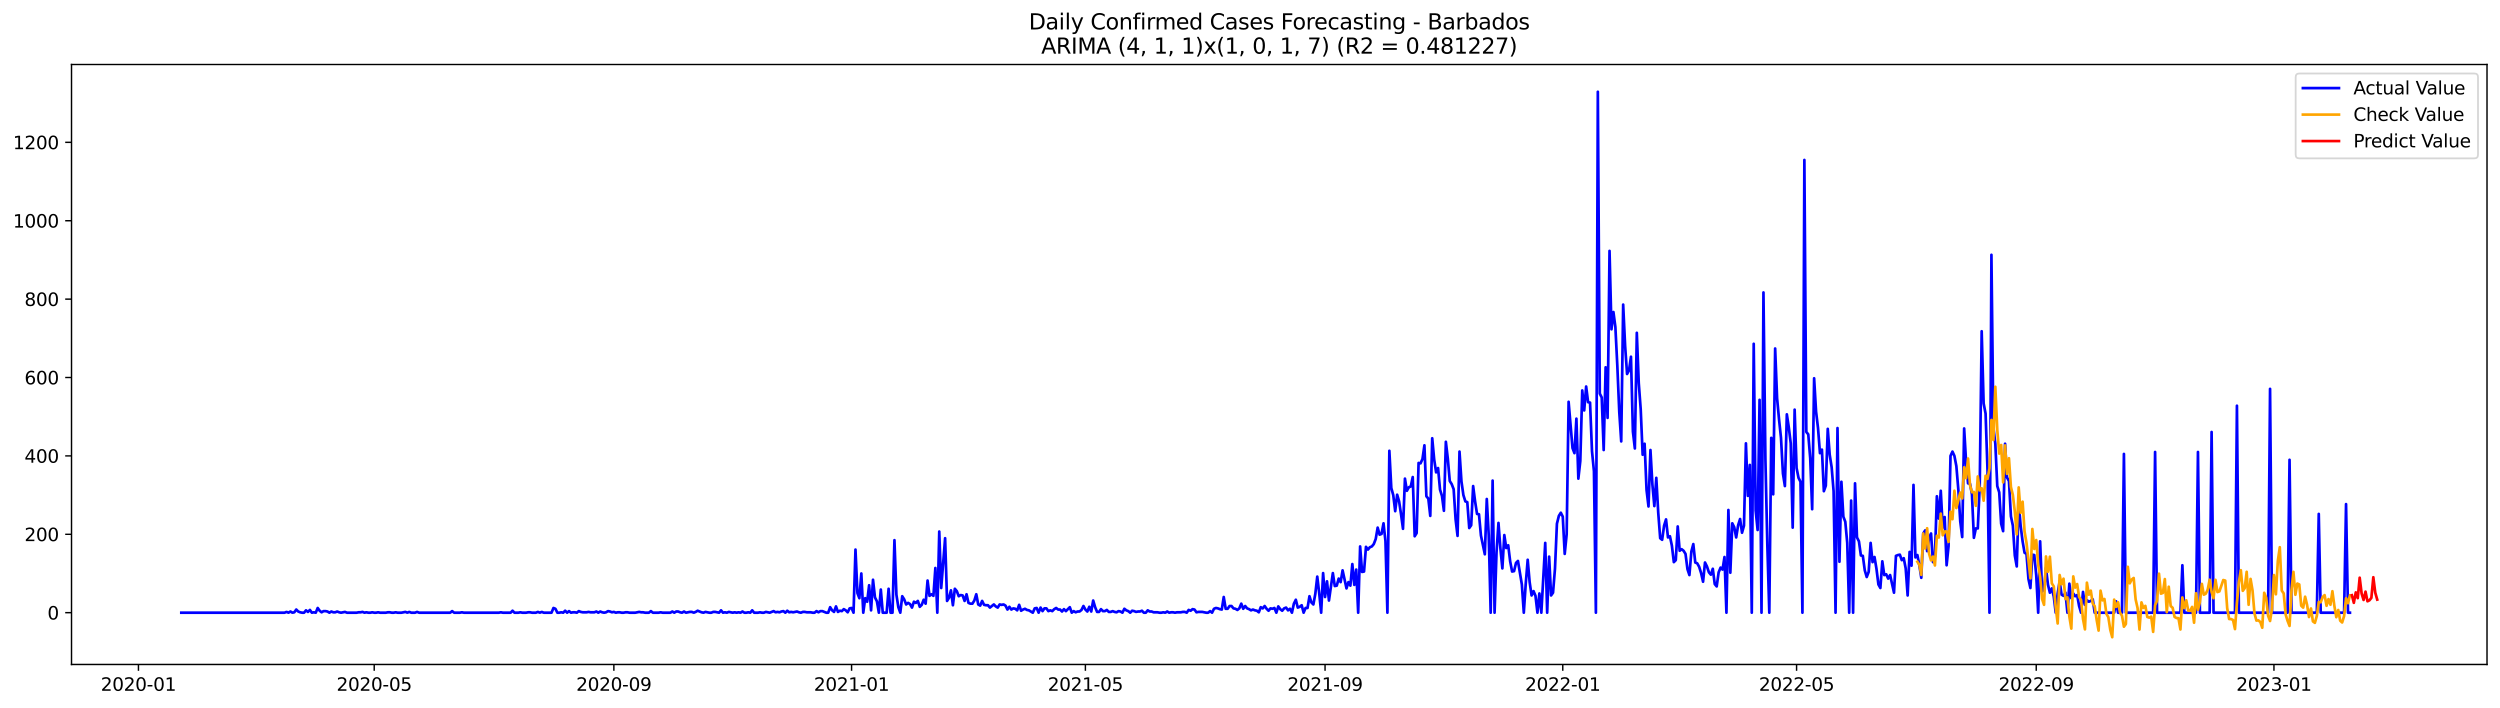 <?xml version="1.0" encoding="utf-8" standalone="no"?>
<!DOCTYPE svg PUBLIC "-//W3C//DTD SVG 1.1//EN"
  "http://www.w3.org/Graphics/SVG/1.1/DTD/svg11.dtd">
<svg xmlns:xlink="http://www.w3.org/1999/xlink" width="1386.05pt" height="392.274pt" viewBox="0 0 1386.05 392.274" xmlns="http://www.w3.org/2000/svg" version="1.1">
 <defs>
  <style type="text/css">*{stroke-linejoin: round; stroke-linecap: butt}</style>
 </defs>
 <g id="figure_1">
  <g id="patch_1">
   <path d="M 0 392.274 
L 1386.05 392.274 
L 1386.05 0 
L 0 0 
z
" style="fill: #ffffff"/>
  </g>
  <g id="axes_1">
   <g id="patch_2">
    <path d="M 39.65 368.396 
L 1378.85 368.396 
L 1378.85 35.755 
L 39.65 35.755 
z
" style="fill: #ffffff"/>
   </g>
   <g id="matplotlib.axis_1">
    <g id="xtick_1">
     <g id="line2d_1">
      <defs>
       <path id="m9eefe9b873" d="M 0 0 
L 0 3.5 
" style="stroke: #000000; stroke-width: 0.8"/>
      </defs>
      <g>
       <use xlink:href="#m9eefe9b873" x="76.757" y="368.396" style="stroke: #000000; stroke-width: 0.8"/>
      </g>
     </g>
     <g id="text_1">
      <!-- 2020-01 -->
      <g transform="translate(55.866 382.994)scale(0.1 -0.1)">
       <defs>
        <path id="DejaVuSans-32" d="M 1228 531 
L 3431 531 
L 3431 0 
L 469 0 
L 469 531 
Q 828 903 1448 1529 
Q 2069 2156 2228 2338 
Q 2531 2678 2651 2914 
Q 2772 3150 2772 3378 
Q 2772 3750 2511 3984 
Q 2250 4219 1831 4219 
Q 1534 4219 1204 4116 
Q 875 4013 500 3803 
L 500 4441 
Q 881 4594 1212 4672 
Q 1544 4750 1819 4750 
Q 2544 4750 2975 4387 
Q 3406 4025 3406 3419 
Q 3406 3131 3298 2873 
Q 3191 2616 2906 2266 
Q 2828 2175 2409 1742 
Q 1991 1309 1228 531 
z
" transform="scale(0.016)"/>
        <path id="DejaVuSans-30" d="M 2034 4250 
Q 1547 4250 1301 3770 
Q 1056 3291 1056 2328 
Q 1056 1369 1301 889 
Q 1547 409 2034 409 
Q 2525 409 2770 889 
Q 3016 1369 3016 2328 
Q 3016 3291 2770 3770 
Q 2525 4250 2034 4250 
z
M 2034 4750 
Q 2819 4750 3233 4129 
Q 3647 3509 3647 2328 
Q 3647 1150 3233 529 
Q 2819 -91 2034 -91 
Q 1250 -91 836 529 
Q 422 1150 422 2328 
Q 422 3509 836 4129 
Q 1250 4750 2034 4750 
z
" transform="scale(0.016)"/>
        <path id="DejaVuSans-2d" d="M 313 2009 
L 1997 2009 
L 1997 1497 
L 313 1497 
L 313 2009 
z
" transform="scale(0.016)"/>
        <path id="DejaVuSans-31" d="M 794 531 
L 1825 531 
L 1825 4091 
L 703 3866 
L 703 4441 
L 1819 4666 
L 2450 4666 
L 2450 531 
L 3481 531 
L 3481 0 
L 794 0 
L 794 531 
z
" transform="scale(0.016)"/>
       </defs>
       <use xlink:href="#DejaVuSans-32"/>
       <use xlink:href="#DejaVuSans-30" x="63.623"/>
       <use xlink:href="#DejaVuSans-32" x="127.246"/>
       <use xlink:href="#DejaVuSans-30" x="190.869"/>
       <use xlink:href="#DejaVuSans-2d" x="254.492"/>
       <use xlink:href="#DejaVuSans-30" x="290.576"/>
       <use xlink:href="#DejaVuSans-31" x="354.199"/>
      </g>
     </g>
    </g>
    <g id="xtick_2">
     <g id="line2d_2">
      <g>
       <use xlink:href="#m9eefe9b873" x="207.469" y="368.396" style="stroke: #000000; stroke-width: 0.8"/>
      </g>
     </g>
     <g id="text_2">
      <!-- 2020-05 -->
      <g transform="translate(186.577 382.994)scale(0.1 -0.1)">
       <defs>
        <path id="DejaVuSans-35" d="M 691 4666 
L 3169 4666 
L 3169 4134 
L 1269 4134 
L 1269 2991 
Q 1406 3038 1543 3061 
Q 1681 3084 1819 3084 
Q 2600 3084 3056 2656 
Q 3513 2228 3513 1497 
Q 3513 744 3044 326 
Q 2575 -91 1722 -91 
Q 1428 -91 1123 -41 
Q 819 9 494 109 
L 494 744 
Q 775 591 1075 516 
Q 1375 441 1709 441 
Q 2250 441 2565 725 
Q 2881 1009 2881 1497 
Q 2881 1984 2565 2268 
Q 2250 2553 1709 2553 
Q 1456 2553 1204 2497 
Q 953 2441 691 2322 
L 691 4666 
z
" transform="scale(0.016)"/>
       </defs>
       <use xlink:href="#DejaVuSans-32"/>
       <use xlink:href="#DejaVuSans-30" x="63.623"/>
       <use xlink:href="#DejaVuSans-32" x="127.246"/>
       <use xlink:href="#DejaVuSans-30" x="190.869"/>
       <use xlink:href="#DejaVuSans-2d" x="254.492"/>
       <use xlink:href="#DejaVuSans-30" x="290.576"/>
       <use xlink:href="#DejaVuSans-35" x="354.199"/>
      </g>
     </g>
    </g>
    <g id="xtick_3">
     <g id="line2d_3">
      <g>
       <use xlink:href="#m9eefe9b873" x="340.341" y="368.396" style="stroke: #000000; stroke-width: 0.8"/>
      </g>
     </g>
     <g id="text_3">
      <!-- 2020-09 -->
      <g transform="translate(319.449 382.994)scale(0.1 -0.1)">
       <defs>
        <path id="DejaVuSans-39" d="M 703 97 
L 703 672 
Q 941 559 1184 500 
Q 1428 441 1663 441 
Q 2288 441 2617 861 
Q 2947 1281 2994 2138 
Q 2813 1869 2534 1725 
Q 2256 1581 1919 1581 
Q 1219 1581 811 2004 
Q 403 2428 403 3163 
Q 403 3881 828 4315 
Q 1253 4750 1959 4750 
Q 2769 4750 3195 4129 
Q 3622 3509 3622 2328 
Q 3622 1225 3098 567 
Q 2575 -91 1691 -91 
Q 1453 -91 1209 -44 
Q 966 3 703 97 
z
M 1959 2075 
Q 2384 2075 2632 2365 
Q 2881 2656 2881 3163 
Q 2881 3666 2632 3958 
Q 2384 4250 1959 4250 
Q 1534 4250 1286 3958 
Q 1038 3666 1038 3163 
Q 1038 2656 1286 2365 
Q 1534 2075 1959 2075 
z
" transform="scale(0.016)"/>
       </defs>
       <use xlink:href="#DejaVuSans-32"/>
       <use xlink:href="#DejaVuSans-30" x="63.623"/>
       <use xlink:href="#DejaVuSans-32" x="127.246"/>
       <use xlink:href="#DejaVuSans-30" x="190.869"/>
       <use xlink:href="#DejaVuSans-2d" x="254.492"/>
       <use xlink:href="#DejaVuSans-30" x="290.576"/>
       <use xlink:href="#DejaVuSans-39" x="354.199"/>
      </g>
     </g>
    </g>
    <g id="xtick_4">
     <g id="line2d_4">
      <g>
       <use xlink:href="#m9eefe9b873" x="472.133" y="368.396" style="stroke: #000000; stroke-width: 0.8"/>
      </g>
     </g>
     <g id="text_4">
      <!-- 2021-01 -->
      <g transform="translate(451.241 382.994)scale(0.1 -0.1)">
       <use xlink:href="#DejaVuSans-32"/>
       <use xlink:href="#DejaVuSans-30" x="63.623"/>
       <use xlink:href="#DejaVuSans-32" x="127.246"/>
       <use xlink:href="#DejaVuSans-31" x="190.869"/>
       <use xlink:href="#DejaVuSans-2d" x="254.492"/>
       <use xlink:href="#DejaVuSans-30" x="290.576"/>
       <use xlink:href="#DejaVuSans-31" x="354.199"/>
      </g>
     </g>
    </g>
    <g id="xtick_5">
     <g id="line2d_5">
      <g>
       <use xlink:href="#m9eefe9b873" x="601.764" y="368.396" style="stroke: #000000; stroke-width: 0.8"/>
      </g>
     </g>
     <g id="text_5">
      <!-- 2021-05 -->
      <g transform="translate(580.873 382.994)scale(0.1 -0.1)">
       <use xlink:href="#DejaVuSans-32"/>
       <use xlink:href="#DejaVuSans-30" x="63.623"/>
       <use xlink:href="#DejaVuSans-32" x="127.246"/>
       <use xlink:href="#DejaVuSans-31" x="190.869"/>
       <use xlink:href="#DejaVuSans-2d" x="254.492"/>
       <use xlink:href="#DejaVuSans-30" x="290.576"/>
       <use xlink:href="#DejaVuSans-35" x="354.199"/>
      </g>
     </g>
    </g>
    <g id="xtick_6">
     <g id="line2d_6">
      <g>
       <use xlink:href="#m9eefe9b873" x="734.636" y="368.396" style="stroke: #000000; stroke-width: 0.8"/>
      </g>
     </g>
     <g id="text_6">
      <!-- 2021-09 -->
      <g transform="translate(713.745 382.994)scale(0.1 -0.1)">
       <use xlink:href="#DejaVuSans-32"/>
       <use xlink:href="#DejaVuSans-30" x="63.623"/>
       <use xlink:href="#DejaVuSans-32" x="127.246"/>
       <use xlink:href="#DejaVuSans-31" x="190.869"/>
       <use xlink:href="#DejaVuSans-2d" x="254.492"/>
       <use xlink:href="#DejaVuSans-30" x="290.576"/>
       <use xlink:href="#DejaVuSans-39" x="354.199"/>
      </g>
     </g>
    </g>
    <g id="xtick_7">
     <g id="line2d_7">
      <g>
       <use xlink:href="#m9eefe9b873" x="866.428" y="368.396" style="stroke: #000000; stroke-width: 0.8"/>
      </g>
     </g>
     <g id="text_7">
      <!-- 2022-01 -->
      <g transform="translate(845.537 382.994)scale(0.1 -0.1)">
       <use xlink:href="#DejaVuSans-32"/>
       <use xlink:href="#DejaVuSans-30" x="63.623"/>
       <use xlink:href="#DejaVuSans-32" x="127.246"/>
       <use xlink:href="#DejaVuSans-32" x="190.869"/>
       <use xlink:href="#DejaVuSans-2d" x="254.492"/>
       <use xlink:href="#DejaVuSans-30" x="290.576"/>
       <use xlink:href="#DejaVuSans-31" x="354.199"/>
      </g>
     </g>
    </g>
    <g id="xtick_8">
     <g id="line2d_8">
      <g>
       <use xlink:href="#m9eefe9b873" x="996.059" y="368.396" style="stroke: #000000; stroke-width: 0.8"/>
      </g>
     </g>
     <g id="text_8">
      <!-- 2022-05 -->
      <g transform="translate(975.168 382.994)scale(0.1 -0.1)">
       <use xlink:href="#DejaVuSans-32"/>
       <use xlink:href="#DejaVuSans-30" x="63.623"/>
       <use xlink:href="#DejaVuSans-32" x="127.246"/>
       <use xlink:href="#DejaVuSans-32" x="190.869"/>
       <use xlink:href="#DejaVuSans-2d" x="254.492"/>
       <use xlink:href="#DejaVuSans-30" x="290.576"/>
       <use xlink:href="#DejaVuSans-35" x="354.199"/>
      </g>
     </g>
    </g>
    <g id="xtick_9">
     <g id="line2d_9">
      <g>
       <use xlink:href="#m9eefe9b873" x="1128.932" y="368.396" style="stroke: #000000; stroke-width: 0.8"/>
      </g>
     </g>
     <g id="text_9">
      <!-- 2022-09 -->
      <g transform="translate(1108.04 382.994)scale(0.1 -0.1)">
       <use xlink:href="#DejaVuSans-32"/>
       <use xlink:href="#DejaVuSans-30" x="63.623"/>
       <use xlink:href="#DejaVuSans-32" x="127.246"/>
       <use xlink:href="#DejaVuSans-32" x="190.869"/>
       <use xlink:href="#DejaVuSans-2d" x="254.492"/>
       <use xlink:href="#DejaVuSans-30" x="290.576"/>
       <use xlink:href="#DejaVuSans-39" x="354.199"/>
      </g>
     </g>
    </g>
    <g id="xtick_10">
     <g id="line2d_10">
      <g>
       <use xlink:href="#m9eefe9b873" x="1260.723" y="368.396" style="stroke: #000000; stroke-width: 0.8"/>
      </g>
     </g>
     <g id="text_10">
      <!-- 2023-01 -->
      <g transform="translate(1239.832 382.994)scale(0.1 -0.1)">
       <defs>
        <path id="DejaVuSans-33" d="M 2597 2516 
Q 3050 2419 3304 2112 
Q 3559 1806 3559 1356 
Q 3559 666 3084 287 
Q 2609 -91 1734 -91 
Q 1441 -91 1130 -33 
Q 819 25 488 141 
L 488 750 
Q 750 597 1062 519 
Q 1375 441 1716 441 
Q 2309 441 2620 675 
Q 2931 909 2931 1356 
Q 2931 1769 2642 2001 
Q 2353 2234 1838 2234 
L 1294 2234 
L 1294 2753 
L 1863 2753 
Q 2328 2753 2575 2939 
Q 2822 3125 2822 3475 
Q 2822 3834 2567 4026 
Q 2313 4219 1838 4219 
Q 1578 4219 1281 4162 
Q 984 4106 628 3988 
L 628 4550 
Q 988 4650 1302 4700 
Q 1616 4750 1894 4750 
Q 2613 4750 3031 4423 
Q 3450 4097 3450 3541 
Q 3450 3153 3228 2886 
Q 3006 2619 2597 2516 
z
" transform="scale(0.016)"/>
       </defs>
       <use xlink:href="#DejaVuSans-32"/>
       <use xlink:href="#DejaVuSans-30" x="63.623"/>
       <use xlink:href="#DejaVuSans-32" x="127.246"/>
       <use xlink:href="#DejaVuSans-33" x="190.869"/>
       <use xlink:href="#DejaVuSans-2d" x="254.492"/>
       <use xlink:href="#DejaVuSans-30" x="290.576"/>
       <use xlink:href="#DejaVuSans-31" x="354.199"/>
      </g>
     </g>
    </g>
   </g>
   <g id="matplotlib.axis_2">
    <g id="ytick_1">
     <g id="line2d_11">
      <defs>
       <path id="m664c6f8670" d="M 0 0 
L -3.5 0 
" style="stroke: #000000; stroke-width: 0.8"/>
      </defs>
      <g>
       <use xlink:href="#m664c6f8670" x="39.65" y="339.687" style="stroke: #000000; stroke-width: 0.8"/>
      </g>
     </g>
     <g id="text_11">
      <!-- 0 -->
      <g transform="translate(26.288 343.486)scale(0.1 -0.1)">
       <use xlink:href="#DejaVuSans-30"/>
      </g>
     </g>
    </g>
    <g id="ytick_2">
     <g id="line2d_12">
      <g>
       <use xlink:href="#m664c6f8670" x="39.65" y="296.224" style="stroke: #000000; stroke-width: 0.8"/>
      </g>
     </g>
     <g id="text_12">
      <!-- 200 -->
      <g transform="translate(13.562 300.023)scale(0.1 -0.1)">
       <use xlink:href="#DejaVuSans-32"/>
       <use xlink:href="#DejaVuSans-30" x="63.623"/>
       <use xlink:href="#DejaVuSans-30" x="127.246"/>
      </g>
     </g>
    </g>
    <g id="ytick_3">
     <g id="line2d_13">
      <g>
       <use xlink:href="#m664c6f8670" x="39.65" y="252.761" style="stroke: #000000; stroke-width: 0.8"/>
      </g>
     </g>
     <g id="text_13">
      <!-- 400 -->
      <g transform="translate(13.562 256.56)scale(0.1 -0.1)">
       <defs>
        <path id="DejaVuSans-34" d="M 2419 4116 
L 825 1625 
L 2419 1625 
L 2419 4116 
z
M 2253 4666 
L 3047 4666 
L 3047 1625 
L 3713 1625 
L 3713 1100 
L 3047 1100 
L 3047 0 
L 2419 0 
L 2419 1100 
L 313 1100 
L 313 1709 
L 2253 4666 
z
" transform="scale(0.016)"/>
       </defs>
       <use xlink:href="#DejaVuSans-34"/>
       <use xlink:href="#DejaVuSans-30" x="63.623"/>
       <use xlink:href="#DejaVuSans-30" x="127.246"/>
      </g>
     </g>
    </g>
    <g id="ytick_4">
     <g id="line2d_14">
      <g>
       <use xlink:href="#m664c6f8670" x="39.65" y="209.298" style="stroke: #000000; stroke-width: 0.8"/>
      </g>
     </g>
     <g id="text_14">
      <!-- 600 -->
      <g transform="translate(13.562 213.097)scale(0.1 -0.1)">
       <defs>
        <path id="DejaVuSans-36" d="M 2113 2584 
Q 1688 2584 1439 2293 
Q 1191 2003 1191 1497 
Q 1191 994 1439 701 
Q 1688 409 2113 409 
Q 2538 409 2786 701 
Q 3034 994 3034 1497 
Q 3034 2003 2786 2293 
Q 2538 2584 2113 2584 
z
M 3366 4563 
L 3366 3988 
Q 3128 4100 2886 4159 
Q 2644 4219 2406 4219 
Q 1781 4219 1451 3797 
Q 1122 3375 1075 2522 
Q 1259 2794 1537 2939 
Q 1816 3084 2150 3084 
Q 2853 3084 3261 2657 
Q 3669 2231 3669 1497 
Q 3669 778 3244 343 
Q 2819 -91 2113 -91 
Q 1303 -91 875 529 
Q 447 1150 447 2328 
Q 447 3434 972 4092 
Q 1497 4750 2381 4750 
Q 2619 4750 2861 4703 
Q 3103 4656 3366 4563 
z
" transform="scale(0.016)"/>
       </defs>
       <use xlink:href="#DejaVuSans-36"/>
       <use xlink:href="#DejaVuSans-30" x="63.623"/>
       <use xlink:href="#DejaVuSans-30" x="127.246"/>
      </g>
     </g>
    </g>
    <g id="ytick_5">
     <g id="line2d_15">
      <g>
       <use xlink:href="#m664c6f8670" x="39.65" y="165.835" style="stroke: #000000; stroke-width: 0.8"/>
      </g>
     </g>
     <g id="text_15">
      <!-- 800 -->
      <g transform="translate(13.562 169.634)scale(0.1 -0.1)">
       <defs>
        <path id="DejaVuSans-38" d="M 2034 2216 
Q 1584 2216 1326 1975 
Q 1069 1734 1069 1313 
Q 1069 891 1326 650 
Q 1584 409 2034 409 
Q 2484 409 2743 651 
Q 3003 894 3003 1313 
Q 3003 1734 2745 1975 
Q 2488 2216 2034 2216 
z
M 1403 2484 
Q 997 2584 770 2862 
Q 544 3141 544 3541 
Q 544 4100 942 4425 
Q 1341 4750 2034 4750 
Q 2731 4750 3128 4425 
Q 3525 4100 3525 3541 
Q 3525 3141 3298 2862 
Q 3072 2584 2669 2484 
Q 3125 2378 3379 2068 
Q 3634 1759 3634 1313 
Q 3634 634 3220 271 
Q 2806 -91 2034 -91 
Q 1263 -91 848 271 
Q 434 634 434 1313 
Q 434 1759 690 2068 
Q 947 2378 1403 2484 
z
M 1172 3481 
Q 1172 3119 1398 2916 
Q 1625 2713 2034 2713 
Q 2441 2713 2670 2916 
Q 2900 3119 2900 3481 
Q 2900 3844 2670 4047 
Q 2441 4250 2034 4250 
Q 1625 4250 1398 4047 
Q 1172 3844 1172 3481 
z
" transform="scale(0.016)"/>
       </defs>
       <use xlink:href="#DejaVuSans-38"/>
       <use xlink:href="#DejaVuSans-30" x="63.623"/>
       <use xlink:href="#DejaVuSans-30" x="127.246"/>
      </g>
     </g>
    </g>
    <g id="ytick_6">
     <g id="line2d_16">
      <g>
       <use xlink:href="#m664c6f8670" x="39.65" y="122.372" style="stroke: #000000; stroke-width: 0.8"/>
      </g>
     </g>
     <g id="text_16">
      <!-- 1000 -->
      <g transform="translate(7.2 126.171)scale(0.1 -0.1)">
       <use xlink:href="#DejaVuSans-31"/>
       <use xlink:href="#DejaVuSans-30" x="63.623"/>
       <use xlink:href="#DejaVuSans-30" x="127.246"/>
       <use xlink:href="#DejaVuSans-30" x="190.869"/>
      </g>
     </g>
    </g>
    <g id="ytick_7">
     <g id="line2d_17">
      <g>
       <use xlink:href="#m664c6f8670" x="39.65" y="78.909" style="stroke: #000000; stroke-width: 0.8"/>
      </g>
     </g>
     <g id="text_17">
      <!-- 1200 -->
      <g transform="translate(7.2 82.708)scale(0.1 -0.1)">
       <use xlink:href="#DejaVuSans-31"/>
       <use xlink:href="#DejaVuSans-32" x="63.623"/>
       <use xlink:href="#DejaVuSans-30" x="127.246"/>
       <use xlink:href="#DejaVuSans-30" x="190.869"/>
      </g>
     </g>
    </g>
   </g>
   <g id="line2d_18">
    <path d="M 100.523 339.687 
L 157.777 339.687 
L 158.857 339.252 
L 159.937 339.687 
L 161.017 339.035 
L 162.098 339.687 
L 163.178 339.469 
L 164.258 337.948 
L 165.338 339.035 
L 166.419 339.469 
L 167.499 339.687 
L 168.579 339.687 
L 169.659 338.383 
L 170.74 339.252 
L 171.82 338.165 
L 172.9 339.687 
L 173.98 339.469 
L 175.061 339.687 
L 176.141 337.079 
L 177.221 338.6 
L 178.302 339.469 
L 179.382 338.817 
L 180.462 338.817 
L 181.542 339.035 
L 182.623 339.687 
L 183.703 339.035 
L 184.783 339.469 
L 185.863 339.469 
L 186.944 339.035 
L 188.024 339.469 
L 189.104 339.687 
L 191.265 339.252 
L 192.345 339.687 
L 197.746 339.687 
L 198.827 339.469 
L 199.907 339.469 
L 200.987 339.252 
L 202.067 339.687 
L 203.148 339.469 
L 204.228 339.687 
L 205.308 339.687 
L 206.388 339.469 
L 207.469 339.687 
L 208.549 339.687 
L 209.629 339.469 
L 210.709 339.687 
L 213.95 339.687 
L 215.03 339.469 
L 216.111 339.469 
L 217.191 339.687 
L 218.271 339.687 
L 219.351 339.469 
L 220.432 339.687 
L 222.592 339.687 
L 224.753 339.252 
L 225.833 339.687 
L 226.913 339.252 
L 227.994 339.687 
L 230.154 339.687 
L 231.234 339.252 
L 232.315 339.687 
L 249.599 339.687 
L 250.679 338.817 
L 251.759 339.687 
L 255 339.687 
L 256.08 339.469 
L 257.161 339.687 
L 276.605 339.687 
L 277.686 339.469 
L 278.766 339.687 
L 283.087 339.687 
L 284.167 338.6 
L 285.247 339.687 
L 287.408 339.687 
L 288.488 339.469 
L 289.568 339.687 
L 291.729 339.687 
L 292.809 339.469 
L 293.89 339.469 
L 294.97 339.687 
L 297.13 339.687 
L 298.211 339.252 
L 299.291 339.687 
L 300.371 339.252 
L 301.451 339.687 
L 305.772 339.687 
L 306.853 337.079 
L 307.933 337.513 
L 309.013 339.687 
L 310.093 339.687 
L 311.174 339.469 
L 312.254 339.687 
L 313.334 338.6 
L 314.414 339.687 
L 315.495 338.817 
L 316.575 339.687 
L 317.655 339.469 
L 318.736 339.469 
L 319.816 339.687 
L 320.896 338.817 
L 321.976 339.252 
L 323.057 339.469 
L 325.217 339.469 
L 326.297 339.252 
L 327.378 339.469 
L 329.538 339.469 
L 330.618 339.035 
L 331.699 339.687 
L 332.779 339.035 
L 333.859 339.469 
L 334.939 339.687 
L 336.02 339.469 
L 337.1 338.817 
L 338.18 339.035 
L 339.26 339.469 
L 340.341 339.252 
L 341.421 339.687 
L 342.501 339.469 
L 343.582 339.469 
L 344.662 339.687 
L 345.742 339.687 
L 346.822 339.469 
L 347.903 339.469 
L 348.983 339.687 
L 352.224 339.687 
L 354.384 339.252 
L 355.464 339.469 
L 356.545 339.469 
L 357.625 339.687 
L 359.785 339.687 
L 360.866 338.817 
L 361.946 339.687 
L 365.187 339.687 
L 366.267 339.469 
L 367.347 339.687 
L 371.668 339.687 
L 372.749 339.035 
L 373.829 339.687 
L 374.909 339.035 
L 375.989 339.035 
L 377.07 339.469 
L 378.15 339.687 
L 379.23 339.035 
L 380.31 339.687 
L 382.471 339.252 
L 383.551 339.252 
L 384.631 339.687 
L 385.712 339.252 
L 386.792 338.6 
L 388.953 339.469 
L 390.033 339.687 
L 391.113 339.252 
L 393.274 339.687 
L 394.354 339.687 
L 395.434 339.252 
L 396.514 339.252 
L 398.675 339.687 
L 399.755 338.383 
L 400.835 339.687 
L 401.916 339.469 
L 402.996 339.687 
L 404.076 339.252 
L 406.237 339.687 
L 407.317 339.469 
L 408.397 339.687 
L 409.477 339.469 
L 410.558 339.687 
L 411.638 339.035 
L 412.718 339.687 
L 413.799 339.687 
L 414.879 339.469 
L 415.959 339.687 
L 417.039 338.383 
L 418.12 339.687 
L 420.28 339.687 
L 421.36 339.469 
L 422.441 339.687 
L 423.521 339.687 
L 424.601 339.252 
L 426.762 339.687 
L 428.922 338.817 
L 430.002 339.469 
L 431.083 339.252 
L 432.163 339.469 
L 433.243 339.035 
L 434.323 338.817 
L 435.404 339.687 
L 436.484 338.6 
L 437.564 339.469 
L 438.645 339.252 
L 439.725 339.469 
L 441.885 339.035 
L 442.966 339.469 
L 444.046 339.687 
L 445.126 339.252 
L 446.206 339.252 
L 447.287 339.469 
L 449.447 339.469 
L 450.527 339.687 
L 451.608 339.687 
L 452.688 338.817 
L 453.768 339.469 
L 454.848 338.817 
L 455.929 338.817 
L 458.089 339.687 
L 459.169 339.687 
L 460.25 336.644 
L 461.33 338.383 
L 462.41 339.252 
L 463.491 336.209 
L 464.571 339.252 
L 465.651 338.6 
L 466.731 338.817 
L 467.812 337.731 
L 468.892 338.383 
L 469.972 339.469 
L 471.052 337.296 
L 472.133 337.079 
L 473.213 339.687 
L 474.293 304.699 
L 475.373 328.821 
L 476.454 331.646 
L 477.534 317.955 
L 478.614 339.687 
L 479.694 331.646 
L 480.775 333.602 
L 481.855 324.474 
L 482.935 338.383 
L 484.016 321.432 
L 485.096 331.211 
L 486.176 333.384 
L 487.256 339.687 
L 488.337 326.865 
L 489.417 339.687 
L 491.577 339.687 
L 492.658 326.43 
L 493.738 339.687 
L 494.818 339.687 
L 495.898 299.483 
L 496.979 329.69 
L 498.059 336.644 
L 499.139 339.687 
L 500.219 330.559 
L 501.3 332.298 
L 502.38 335.123 
L 503.46 334.254 
L 504.54 334.906 
L 505.621 336.861 
L 506.701 333.602 
L 507.781 334.254 
L 508.862 333.167 
L 509.942 336.427 
L 511.022 335.34 
L 512.102 332.515 
L 513.183 334.688 
L 514.263 321.867 
L 515.343 330.342 
L 516.423 329.473 
L 517.504 330.342 
L 518.584 314.913 
L 519.664 339.687 
L 520.744 294.702 
L 521.825 325.996 
L 523.985 298.397 
L 525.065 333.167 
L 526.146 331.429 
L 527.226 327.3 
L 528.306 335.558 
L 529.386 326.43 
L 530.467 327.734 
L 531.547 330.559 
L 532.627 329.907 
L 533.708 330.125 
L 534.788 333.167 
L 535.868 329.473 
L 536.948 334.254 
L 538.029 334.688 
L 539.109 334.688 
L 540.189 332.95 
L 541.269 329.473 
L 542.35 335.123 
L 543.43 335.775 
L 544.51 333.167 
L 545.59 335.34 
L 546.671 335.558 
L 547.751 335.558 
L 548.831 336.861 
L 550.992 335.123 
L 552.072 336.209 
L 553.152 336.861 
L 554.232 335.123 
L 555.313 335.34 
L 556.393 335.123 
L 557.473 335.775 
L 558.554 337.948 
L 559.634 336.427 
L 560.714 337.948 
L 561.794 337.296 
L 562.875 337.513 
L 563.955 338.383 
L 565.035 335.34 
L 566.115 338.6 
L 567.196 337.948 
L 568.276 337.513 
L 569.356 338.165 
L 570.436 338.383 
L 572.597 339.687 
L 573.677 337.296 
L 574.757 337.079 
L 575.838 339.687 
L 576.918 336.861 
L 577.998 338.817 
L 579.079 337.296 
L 580.159 337.296 
L 581.239 338.817 
L 582.319 338.383 
L 583.4 338.817 
L 584.48 337.731 
L 585.56 337.079 
L 586.64 337.948 
L 587.721 337.948 
L 588.801 339.035 
L 589.881 337.731 
L 590.961 338.817 
L 593.122 336.644 
L 594.202 339.687 
L 595.282 338.817 
L 596.363 339.469 
L 597.443 339.035 
L 598.523 339.035 
L 599.603 338.165 
L 600.684 335.992 
L 601.764 337.948 
L 602.844 339.035 
L 603.925 336.427 
L 605.005 339.035 
L 606.085 332.95 
L 607.165 336.644 
L 608.246 339.252 
L 609.326 339.252 
L 610.406 337.731 
L 611.486 338.817 
L 612.567 338.817 
L 613.647 338.165 
L 614.727 339.252 
L 615.807 339.252 
L 616.888 338.817 
L 617.968 339.252 
L 619.048 339.469 
L 620.128 338.817 
L 621.209 339.035 
L 622.289 339.687 
L 623.369 337.513 
L 624.449 338.383 
L 625.53 338.817 
L 626.61 339.687 
L 627.69 338.6 
L 628.771 338.817 
L 629.851 339.252 
L 630.931 339.035 
L 632.011 339.035 
L 633.092 338.6 
L 634.172 339.687 
L 635.252 339.687 
L 636.332 338.383 
L 637.413 339.035 
L 638.493 339.035 
L 639.573 339.469 
L 641.734 339.469 
L 642.814 339.687 
L 643.894 339.687 
L 644.974 339.469 
L 646.055 339.687 
L 647.135 339.035 
L 648.215 339.687 
L 649.295 339.469 
L 650.376 339.469 
L 651.456 339.687 
L 652.536 339.469 
L 654.697 339.469 
L 655.777 339.252 
L 656.857 339.252 
L 657.938 339.687 
L 659.018 338.165 
L 660.098 338.6 
L 661.178 337.731 
L 662.259 337.948 
L 663.339 339.469 
L 664.419 339.252 
L 666.58 339.252 
L 668.74 339.687 
L 669.82 339.687 
L 670.901 338.817 
L 671.981 339.687 
L 673.061 337.513 
L 674.142 337.079 
L 675.222 337.296 
L 676.302 337.731 
L 677.382 337.948 
L 678.463 330.994 
L 679.543 337.513 
L 680.623 337.513 
L 681.703 335.992 
L 682.784 335.992 
L 683.864 337.296 
L 684.944 337.513 
L 686.024 338.165 
L 687.105 337.296 
L 688.185 334.688 
L 689.265 337.513 
L 690.345 335.992 
L 691.426 337.296 
L 692.506 337.731 
L 693.586 338.383 
L 694.666 337.948 
L 695.747 338.383 
L 696.827 338.6 
L 697.907 339.469 
L 698.988 336.644 
L 700.068 337.296 
L 701.148 335.992 
L 702.228 337.513 
L 703.309 338.6 
L 704.389 337.296 
L 705.469 337.513 
L 706.549 337.079 
L 707.63 339.687 
L 708.71 336.209 
L 709.79 337.731 
L 710.87 338.6 
L 711.951 337.296 
L 713.031 336.861 
L 714.111 338.383 
L 715.191 337.513 
L 716.272 339.687 
L 717.352 334.688 
L 718.432 332.515 
L 719.512 336.861 
L 720.593 336.427 
L 721.673 335.558 
L 722.753 339.687 
L 723.834 337.079 
L 724.914 337.079 
L 725.994 330.559 
L 727.074 334.036 
L 728.155 335.123 
L 729.235 329.255 
L 730.315 319.694 
L 731.395 328.821 
L 732.476 339.687 
L 733.556 317.738 
L 734.636 330.994 
L 735.716 322.301 
L 736.797 332.95 
L 738.957 317.738 
L 740.037 324.909 
L 741.118 324.692 
L 742.198 320.78 
L 743.278 322.736 
L 744.358 316.217 
L 746.519 326.213 
L 747.599 322.736 
L 748.68 324.692 
L 749.76 312.74 
L 750.84 324.257 
L 751.92 315.782 
L 753.001 339.687 
L 754.081 302.96 
L 755.161 317.086 
L 756.241 316.868 
L 757.322 303.178 
L 758.402 304.699 
L 759.482 303.395 
L 760.562 302.96 
L 761.643 301.656 
L 762.723 298.831 
L 763.803 292.529 
L 764.883 296.441 
L 765.964 296.006 
L 767.044 290.139 
L 768.124 299.918 
L 769.205 339.687 
L 770.285 249.936 
L 771.365 270.58 
L 772.445 274.492 
L 773.526 283.402 
L 774.606 274.275 
L 775.686 277.969 
L 776.766 285.141 
L 777.847 293.181 
L 778.927 265.365 
L 780.007 272.102 
L 781.087 270.146 
L 782.168 269.711 
L 783.248 264.496 
L 784.328 297.31 
L 785.408 295.572 
L 786.489 256.672 
L 787.569 256.89 
L 788.649 254.499 
L 789.729 246.893 
L 790.81 275.144 
L 791.89 276.448 
L 792.97 286.01 
L 794.051 242.982 
L 795.131 254.717 
L 796.211 261.888 
L 797.291 259.497 
L 798.372 271.45 
L 799.452 274.927 
L 800.532 283.185 
L 801.612 244.937 
L 802.693 254.282 
L 803.773 266.669 
L 804.853 268.407 
L 805.933 271.232 
L 807.014 287.966 
L 808.094 297.093 
L 809.174 250.37 
L 810.254 266.886 
L 811.335 274.492 
L 812.415 277.969 
L 813.495 278.404 
L 814.575 292.747 
L 815.656 291.225 
L 816.736 269.494 
L 817.816 277.969 
L 818.897 284.923 
L 819.977 285.141 
L 821.057 296.876 
L 823.218 307.307 
L 824.298 276.665 
L 825.378 296.658 
L 826.458 339.687 
L 827.539 266.452 
L 828.619 339.687 
L 829.699 306.22 
L 830.779 289.921 
L 831.86 304.047 
L 832.94 315.13 
L 834.02 296.658 
L 835.1 303.83 
L 836.181 302.308 
L 837.261 311.218 
L 838.341 316.868 
L 839.421 316.651 
L 840.502 312.088 
L 841.582 311.001 
L 843.743 324.04 
L 844.823 339.687 
L 845.903 323.605 
L 846.983 310.349 
L 848.064 322.736 
L 849.144 330.125 
L 850.224 327.734 
L 851.304 330.342 
L 852.385 339.687 
L 853.465 329.038 
L 854.545 339.687 
L 856.706 301.005 
L 857.786 339.687 
L 858.866 308.611 
L 859.946 330.125 
L 861.027 328.603 
L 862.107 315.347 
L 863.187 290.356 
L 864.268 286.01 
L 865.348 284.271 
L 866.428 286.444 
L 867.508 307.089 
L 868.589 296.224 
L 869.669 222.771 
L 871.829 248.414 
L 872.91 251.239 
L 873.99 232.116 
L 875.07 265.365 
L 876.15 255.586 
L 877.231 216.469 
L 878.311 227.552 
L 879.391 214.296 
L 880.471 222.989 
L 881.552 223.206 
L 882.632 250.153 
L 883.712 261.236 
L 884.792 339.687 
L 885.873 50.876 
L 886.953 218.208 
L 888.033 220.381 
L 889.114 249.501 
L 890.194 203.648 
L 891.274 231.681 
L 892.354 139.105 
L 893.435 182.568 
L 894.515 173.006 
L 895.595 181.264 
L 896.675 202.778 
L 897.756 228.421 
L 898.836 244.72 
L 899.916 168.877 
L 900.996 191.695 
L 902.077 207.342 
L 903.157 205.386 
L 904.237 197.78 
L 905.317 239.287 
L 906.398 248.632 
L 907.478 184.524 
L 908.558 212.34 
L 909.638 226.9 
L 910.719 252.109 
L 911.799 246.024 
L 912.879 271.667 
L 913.96 280.794 
L 915.04 249.501 
L 916.12 268.625 
L 917.2 280.577 
L 918.281 264.93 
L 919.361 284.271 
L 920.441 298.397 
L 921.521 299.266 
L 922.602 291.443 
L 923.682 287.966 
L 924.762 297.962 
L 925.842 297.31 
L 926.923 302.526 
L 928.003 311.653 
L 929.083 310.566 
L 930.163 291.877 
L 931.244 305.351 
L 932.324 304.482 
L 933.404 305.351 
L 934.484 307.089 
L 935.565 315.565 
L 936.645 318.824 
L 937.725 305.785 
L 938.806 301.656 
L 939.886 311.87 
L 940.966 312.305 
L 942.046 314.261 
L 943.127 317.738 
L 944.207 322.519 
L 945.287 311.87 
L 946.367 314.043 
L 947.448 317.303 
L 948.528 318.607 
L 949.608 315.347 
L 950.688 323.823 
L 951.769 325.126 
L 952.849 317.303 
L 953.929 314.695 
L 955.009 315.782 
L 956.09 308.828 
L 957.17 339.687 
L 958.25 282.75 
L 959.331 317.52 
L 960.411 290.139 
L 961.491 292.312 
L 962.571 297.962 
L 963.652 291.225 
L 964.732 287.748 
L 965.812 295.354 
L 966.892 291.443 
L 967.973 245.807 
L 969.053 274.927 
L 970.133 257.759 
L 971.213 339.687 
L 972.294 190.609 
L 973.374 282.967 
L 974.454 293.833 
L 975.534 221.685 
L 976.615 339.687 
L 977.695 162.141 
L 978.775 254.499 
L 979.855 302.526 
L 980.936 339.687 
L 982.016 242.764 
L 983.096 274.058 
L 984.177 193.217 
L 985.257 220.815 
L 986.337 232.55 
L 987.417 242.764 
L 988.498 262.54 
L 989.578 269.494 
L 990.658 229.725 
L 991.738 236.897 
L 992.819 245.807 
L 993.899 292.529 
L 994.979 227.118 
L 996.059 259.497 
L 997.14 264.93 
L 998.22 267.103 
L 999.3 339.687 
L 1000.38 88.688 
L 1001.461 239.505 
L 1002.541 240.808 
L 1003.621 254.065 
L 1004.701 282.315 
L 1005.782 209.732 
L 1006.862 228.204 
L 1007.942 237.331 
L 1009.023 251.239 
L 1010.103 249.284 
L 1011.183 272.319 
L 1012.263 269.277 
L 1013.344 237.766 
L 1014.424 252.109 
L 1015.504 259.063 
L 1016.584 272.319 
L 1017.665 339.687 
L 1018.745 237.331 
L 1019.825 311.436 
L 1020.905 267.103 
L 1021.986 286.444 
L 1023.066 289.27 
L 1024.146 301.005 
L 1025.226 339.687 
L 1026.307 277.535 
L 1027.387 339.687 
L 1028.467 267.973 
L 1029.547 297.962 
L 1030.628 300.135 
L 1031.708 307.959 
L 1032.788 308.176 
L 1033.869 316.217 
L 1034.949 319.911 
L 1036.029 317.086 
L 1037.109 301.005 
L 1038.19 311.653 
L 1039.27 308.828 
L 1040.35 315.347 
L 1041.43 324.04 
L 1042.511 325.996 
L 1043.591 311.218 
L 1044.671 318.824 
L 1045.751 318.39 
L 1046.832 320.78 
L 1047.912 318.824 
L 1050.072 328.603 
L 1051.153 308.176 
L 1052.233 307.741 
L 1053.313 307.524 
L 1054.394 310.566 
L 1055.474 309.48 
L 1056.554 315.13 
L 1057.634 330.125 
L 1058.715 306.003 
L 1059.795 313.609 
L 1060.875 268.842 
L 1061.955 309.045 
L 1063.036 307.741 
L 1064.116 313.391 
L 1065.196 320.346 
L 1066.276 295.789 
L 1067.357 294.05 
L 1068.437 305.568 
L 1069.517 298.179 
L 1070.597 295.789 
L 1071.678 311.653 
L 1072.758 308.393 
L 1073.838 275.144 
L 1074.918 287.531 
L 1075.999 272.102 
L 1077.079 292.529 
L 1078.159 286.662 
L 1079.24 313.391 
L 1080.32 302.743 
L 1081.4 252.761 
L 1082.48 250.37 
L 1083.561 252.761 
L 1084.641 258.411 
L 1085.721 271.232 
L 1086.801 289.052 
L 1087.882 297.745 
L 1088.962 237.549 
L 1090.042 256.238 
L 1091.122 267.973 
L 1092.203 268.19 
L 1093.283 274.058 
L 1094.363 298.179 
L 1095.443 292.964 
L 1096.524 292.964 
L 1097.604 269.059 
L 1098.684 183.655 
L 1099.764 223.641 
L 1100.845 229.291 
L 1101.925 261.019 
L 1103.005 339.687 
L 1104.086 141.278 
L 1105.166 236.679 
L 1106.246 246.024 
L 1107.326 269.494 
L 1108.407 272.971 
L 1109.487 290.356 
L 1110.567 294.485 
L 1111.647 246.024 
L 1112.728 264.713 
L 1113.808 266.669 
L 1114.888 286.227 
L 1115.968 291.443 
L 1117.049 307.959 
L 1118.129 314.043 
L 1119.209 278.838 
L 1120.289 291.66 
L 1121.37 300.135 
L 1122.45 306.437 
L 1123.53 307.089 
L 1124.61 320.997 
L 1125.691 325.996 
L 1126.771 307.524 
L 1127.851 307.741 
L 1128.932 319.042 
L 1130.012 339.687 
L 1131.092 300.135 
L 1132.172 327.952 
L 1133.253 326.865 
L 1134.333 314.913 
L 1135.413 324.04 
L 1136.493 328.603 
L 1137.574 326.213 
L 1138.654 330.777 
L 1139.734 339.687 
L 1140.814 329.038 
L 1141.895 322.301 
L 1142.975 329.69 
L 1144.055 330.342 
L 1145.135 328.603 
L 1146.216 339.687 
L 1147.296 323.605 
L 1148.376 331.646 
L 1149.457 329.038 
L 1150.537 330.559 
L 1151.617 329.907 
L 1152.697 335.992 
L 1153.778 339.687 
L 1154.858 328.169 
L 1155.938 335.34 
L 1157.018 332.732 
L 1158.099 333.602 
L 1159.179 333.167 
L 1160.259 332.298 
L 1161.339 339.687 
L 1172.142 339.687 
L 1173.222 333.384 
L 1174.303 339.687 
L 1176.463 339.687 
L 1177.543 251.674 
L 1178.624 339.687 
L 1193.747 339.687 
L 1194.827 250.588 
L 1195.908 339.687 
L 1208.871 339.687 
L 1209.951 313.391 
L 1211.031 339.687 
L 1217.513 339.687 
L 1218.593 250.588 
L 1219.673 339.687 
L 1225.075 339.687 
L 1226.155 239.505 
L 1227.235 339.687 
L 1239.118 339.687 
L 1240.198 224.944 
L 1241.279 339.687 
L 1257.483 339.687 
L 1258.563 215.6 
L 1259.643 339.687 
L 1268.285 339.687 
L 1269.366 254.934 
L 1270.446 339.687 
L 1284.489 339.687 
L 1285.569 284.923 
L 1286.65 339.687 
L 1299.613 339.687 
L 1300.693 279.49 
L 1301.773 339.687 
L 1302.854 339.687 
L 1302.854 339.687 
" clip-path="url(#p24ff2fbcb6)" style="fill: none; stroke: #0000ff; stroke-width: 1.5; stroke-linecap: square"/>
   </g>
   <g id="line2d_19">
    <path d="M 1063.036 311.442 
L 1064.116 313.158 
L 1065.196 318.713 
L 1066.276 295.782 
L 1067.357 304.115 
L 1068.437 292.877 
L 1069.517 307.003 
L 1070.597 310.684 
L 1071.678 308.571 
L 1072.758 313.499 
L 1073.838 297.064 
L 1074.918 298.01 
L 1075.999 284.769 
L 1077.079 296.779 
L 1078.159 294.684 
L 1079.24 294.623 
L 1080.32 300.457 
L 1081.4 283.703 
L 1082.48 287.843 
L 1083.561 272.086 
L 1084.641 281.676 
L 1086.801 273.106 
L 1087.882 276.316 
L 1088.962 259.114 
L 1090.042 265.077 
L 1091.122 254.221 
L 1092.203 268.904 
L 1093.283 272.882 
L 1094.363 272.735 
L 1095.443 280.422 
L 1096.524 264.164 
L 1097.604 271.898 
L 1098.684 270.712 
L 1099.764 277.589 
L 1100.845 263.788 
L 1101.925 265.477 
L 1103.005 259.692 
L 1104.086 232.853 
L 1105.166 243.918 
L 1106.246 214.438 
L 1107.326 238.277 
L 1108.407 251.476 
L 1109.487 246.721 
L 1110.567 267.424 
L 1111.647 246.947 
L 1112.728 262.696 
L 1113.808 254.054 
L 1114.888 269.996 
L 1115.968 274.415 
L 1117.049 283.551 
L 1118.129 296.274 
L 1119.209 270.239 
L 1120.289 284.294 
L 1121.37 278.148 
L 1122.45 294.626 
L 1123.53 300.936 
L 1125.691 320.638 
L 1126.771 293.286 
L 1127.851 304.34 
L 1128.932 299.433 
L 1130.012 313.022 
L 1131.092 319.874 
L 1132.172 332.074 
L 1133.253 335.318 
L 1134.333 308.514 
L 1135.413 316.983 
L 1136.493 308.645 
L 1137.574 323.413 
L 1138.654 325.111 
L 1139.734 336.684 
L 1140.814 345.669 
L 1141.895 318.799 
L 1142.975 323.887 
L 1144.055 320.838 
L 1145.135 332.127 
L 1146.216 331.205 
L 1147.296 341.883 
L 1148.376 348.507 
L 1149.457 319.581 
L 1150.537 325.77 
L 1151.617 323.825 
L 1152.697 330.959 
L 1153.778 332.612 
L 1154.858 343.184 
L 1155.938 348.932 
L 1157.018 323.054 
L 1158.099 329.688 
L 1159.179 327.476 
L 1160.259 334.633 
L 1161.339 336.063 
L 1162.42 343.625 
L 1163.5 349.607 
L 1164.58 327.478 
L 1165.66 332.834 
L 1166.741 332.103 
L 1167.821 340.325 
L 1168.901 342.163 
L 1169.981 349.157 
L 1171.062 353.276 
L 1172.142 332.455 
L 1173.222 336.457 
L 1174.303 333.919 
L 1175.383 339.643 
L 1176.463 341.349 
L 1177.543 347.455 
L 1178.624 345.968 
L 1179.704 314.26 
L 1180.784 323.385 
L 1181.864 321.297 
L 1182.945 320.453 
L 1184.025 332.256 
L 1185.105 337.081 
L 1186.185 349.022 
L 1187.266 333.977 
L 1188.346 337.024 
L 1189.426 335.914 
L 1190.506 342.042 
L 1191.587 342.44 
L 1192.667 341.875 
L 1193.747 350.312 
L 1194.827 335.567 
L 1195.908 333.095 
L 1196.988 318.069 
L 1198.068 329.134 
L 1199.149 328.726 
L 1200.229 321.053 
L 1201.309 339.412 
L 1202.389 325.291 
L 1203.47 335.998 
L 1204.55 336.953 
L 1205.63 342.047 
L 1206.71 342.637 
L 1207.791 342.753 
L 1208.871 348.994 
L 1209.951 331.248 
L 1211.031 337.166 
L 1212.112 332.824 
L 1213.192 338.55 
L 1214.272 338.612 
L 1215.352 336.486 
L 1216.433 345.241 
L 1217.513 328.929 
L 1218.593 338.09 
L 1219.673 333.765 
L 1220.754 323.73 
L 1221.834 329.714 
L 1222.914 329.166 
L 1223.995 326.892 
L 1225.075 321.408 
L 1226.155 328.217 
L 1227.235 331.645 
L 1228.316 321.482 
L 1229.396 328.251 
L 1230.476 327.882 
L 1232.637 321.584 
L 1233.717 321.896 
L 1234.797 337.167 
L 1235.877 343.186 
L 1236.958 343.235 
L 1238.038 343.716 
L 1239.118 348.779 
L 1240.198 334.112 
L 1241.279 322.741 
L 1242.359 316.138 
L 1243.439 327.562 
L 1244.52 326.075 
L 1245.6 317.027 
L 1246.68 335.294 
L 1247.76 320.96 
L 1248.841 327.312 
L 1249.921 340.06 
L 1251.001 344.057 
L 1252.081 343.944 
L 1253.162 344.846 
L 1254.242 348.02 
L 1255.322 328.649 
L 1256.402 331.324 
L 1257.483 341.382 
L 1258.563 344.292 
L 1259.643 337.326 
L 1260.723 318.816 
L 1261.804 329.473 
L 1262.884 310.926 
L 1263.964 303.394 
L 1265.044 327.441 
L 1266.125 328.99 
L 1267.205 340.717 
L 1268.285 344.233 
L 1269.366 347.028 
L 1270.446 327.13 
L 1271.526 317.056 
L 1272.606 329.743 
L 1273.687 323.547 
L 1274.767 324.048 
L 1275.847 335.851 
L 1276.927 336.878 
L 1278.008 330.827 
L 1279.088 335.377 
L 1280.168 342.094 
L 1281.248 337.361 
L 1282.329 344.509 
L 1283.409 345.315 
L 1284.489 341.51 
L 1285.569 333.765 
L 1286.65 333.912 
L 1287.73 331.009 
L 1288.81 329.947 
L 1289.89 335.858 
L 1290.971 332.146 
L 1292.051 335.277 
L 1293.131 327.781 
L 1294.212 335.865 
L 1295.292 342.178 
L 1296.372 338.195 
L 1297.452 344.131 
L 1298.533 345.111 
L 1299.613 341.571 
L 1300.693 331.734 
L 1301.773 334.416 
L 1302.854 330.127 
L 1302.854 330.127 
" clip-path="url(#p24ff2fbcb6)" style="fill: none; stroke: #ffa500; stroke-width: 1.5; stroke-linecap: square"/>
   </g>
   <g id="line2d_20">
    <path d="M 1303.934 330.001 
L 1305.014 334.222 
L 1306.094 328.429 
L 1307.175 331.623 
L 1308.255 320.289 
L 1309.335 329.083 
L 1310.415 332.626 
L 1311.496 328.019 
L 1312.576 333.371 
L 1313.656 332.824 
L 1314.736 331.47 
L 1315.817 320.03 
L 1316.897 328.621 
L 1317.977 332.431 
" clip-path="url(#p24ff2fbcb6)" style="fill: none; stroke: #ff0000; stroke-width: 1.5; stroke-linecap: square"/>
   </g>
   <g id="patch_3">
    <path d="M 39.65 368.396 
L 39.65 35.755 
" style="fill: none; stroke: #000000; stroke-width: 0.8; stroke-linejoin: miter; stroke-linecap: square"/>
   </g>
   <g id="patch_4">
    <path d="M 1378.85 368.396 
L 1378.85 35.755 
" style="fill: none; stroke: #000000; stroke-width: 0.8; stroke-linejoin: miter; stroke-linecap: square"/>
   </g>
   <g id="patch_5">
    <path d="M 39.65 368.396 
L 1378.85 368.396 
" style="fill: none; stroke: #000000; stroke-width: 0.8; stroke-linejoin: miter; stroke-linecap: square"/>
   </g>
   <g id="patch_6">
    <path d="M 39.65 35.755 
L 1378.85 35.755 
" style="fill: none; stroke: #000000; stroke-width: 0.8; stroke-linejoin: miter; stroke-linecap: square"/>
   </g>
   <g id="text_18">
    <!-- Daily Confirmed Cases Forecasting - Barbados -->
    <g transform="translate(570.398 16.318)scale(0.12 -0.12)">
     <defs>
      <path id="DejaVuSans-44" d="M 1259 4147 
L 1259 519 
L 2022 519 
Q 2988 519 3436 956 
Q 3884 1394 3884 2338 
Q 3884 3275 3436 3711 
Q 2988 4147 2022 4147 
L 1259 4147 
z
M 628 4666 
L 1925 4666 
Q 3281 4666 3915 4102 
Q 4550 3538 4550 2338 
Q 4550 1131 3912 565 
Q 3275 0 1925 0 
L 628 0 
L 628 4666 
z
" transform="scale(0.016)"/>
      <path id="DejaVuSans-61" d="M 2194 1759 
Q 1497 1759 1228 1600 
Q 959 1441 959 1056 
Q 959 750 1161 570 
Q 1363 391 1709 391 
Q 2188 391 2477 730 
Q 2766 1069 2766 1631 
L 2766 1759 
L 2194 1759 
z
M 3341 1997 
L 3341 0 
L 2766 0 
L 2766 531 
Q 2569 213 2275 61 
Q 1981 -91 1556 -91 
Q 1019 -91 701 211 
Q 384 513 384 1019 
Q 384 1609 779 1909 
Q 1175 2209 1959 2209 
L 2766 2209 
L 2766 2266 
Q 2766 2663 2505 2880 
Q 2244 3097 1772 3097 
Q 1472 3097 1187 3025 
Q 903 2953 641 2809 
L 641 3341 
Q 956 3463 1253 3523 
Q 1550 3584 1831 3584 
Q 2591 3584 2966 3190 
Q 3341 2797 3341 1997 
z
" transform="scale(0.016)"/>
      <path id="DejaVuSans-69" d="M 603 3500 
L 1178 3500 
L 1178 0 
L 603 0 
L 603 3500 
z
M 603 4863 
L 1178 4863 
L 1178 4134 
L 603 4134 
L 603 4863 
z
" transform="scale(0.016)"/>
      <path id="DejaVuSans-6c" d="M 603 4863 
L 1178 4863 
L 1178 0 
L 603 0 
L 603 4863 
z
" transform="scale(0.016)"/>
      <path id="DejaVuSans-79" d="M 2059 -325 
Q 1816 -950 1584 -1140 
Q 1353 -1331 966 -1331 
L 506 -1331 
L 506 -850 
L 844 -850 
Q 1081 -850 1212 -737 
Q 1344 -625 1503 -206 
L 1606 56 
L 191 3500 
L 800 3500 
L 1894 763 
L 2988 3500 
L 3597 3500 
L 2059 -325 
z
" transform="scale(0.016)"/>
      <path id="DejaVuSans-20" transform="scale(0.016)"/>
      <path id="DejaVuSans-43" d="M 4122 4306 
L 4122 3641 
Q 3803 3938 3442 4084 
Q 3081 4231 2675 4231 
Q 1875 4231 1450 3742 
Q 1025 3253 1025 2328 
Q 1025 1406 1450 917 
Q 1875 428 2675 428 
Q 3081 428 3442 575 
Q 3803 722 4122 1019 
L 4122 359 
Q 3791 134 3420 21 
Q 3050 -91 2638 -91 
Q 1578 -91 968 557 
Q 359 1206 359 2328 
Q 359 3453 968 4101 
Q 1578 4750 2638 4750 
Q 3056 4750 3426 4639 
Q 3797 4528 4122 4306 
z
" transform="scale(0.016)"/>
      <path id="DejaVuSans-6f" d="M 1959 3097 
Q 1497 3097 1228 2736 
Q 959 2375 959 1747 
Q 959 1119 1226 758 
Q 1494 397 1959 397 
Q 2419 397 2687 759 
Q 2956 1122 2956 1747 
Q 2956 2369 2687 2733 
Q 2419 3097 1959 3097 
z
M 1959 3584 
Q 2709 3584 3137 3096 
Q 3566 2609 3566 1747 
Q 3566 888 3137 398 
Q 2709 -91 1959 -91 
Q 1206 -91 779 398 
Q 353 888 353 1747 
Q 353 2609 779 3096 
Q 1206 3584 1959 3584 
z
" transform="scale(0.016)"/>
      <path id="DejaVuSans-6e" d="M 3513 2113 
L 3513 0 
L 2938 0 
L 2938 2094 
Q 2938 2591 2744 2837 
Q 2550 3084 2163 3084 
Q 1697 3084 1428 2787 
Q 1159 2491 1159 1978 
L 1159 0 
L 581 0 
L 581 3500 
L 1159 3500 
L 1159 2956 
Q 1366 3272 1645 3428 
Q 1925 3584 2291 3584 
Q 2894 3584 3203 3211 
Q 3513 2838 3513 2113 
z
" transform="scale(0.016)"/>
      <path id="DejaVuSans-66" d="M 2375 4863 
L 2375 4384 
L 1825 4384 
Q 1516 4384 1395 4259 
Q 1275 4134 1275 3809 
L 1275 3500 
L 2222 3500 
L 2222 3053 
L 1275 3053 
L 1275 0 
L 697 0 
L 697 3053 
L 147 3053 
L 147 3500 
L 697 3500 
L 697 3744 
Q 697 4328 969 4595 
Q 1241 4863 1831 4863 
L 2375 4863 
z
" transform="scale(0.016)"/>
      <path id="DejaVuSans-72" d="M 2631 2963 
Q 2534 3019 2420 3045 
Q 2306 3072 2169 3072 
Q 1681 3072 1420 2755 
Q 1159 2438 1159 1844 
L 1159 0 
L 581 0 
L 581 3500 
L 1159 3500 
L 1159 2956 
Q 1341 3275 1631 3429 
Q 1922 3584 2338 3584 
Q 2397 3584 2469 3576 
Q 2541 3569 2628 3553 
L 2631 2963 
z
" transform="scale(0.016)"/>
      <path id="DejaVuSans-6d" d="M 3328 2828 
Q 3544 3216 3844 3400 
Q 4144 3584 4550 3584 
Q 5097 3584 5394 3201 
Q 5691 2819 5691 2113 
L 5691 0 
L 5113 0 
L 5113 2094 
Q 5113 2597 4934 2840 
Q 4756 3084 4391 3084 
Q 3944 3084 3684 2787 
Q 3425 2491 3425 1978 
L 3425 0 
L 2847 0 
L 2847 2094 
Q 2847 2600 2669 2842 
Q 2491 3084 2119 3084 
Q 1678 3084 1418 2786 
Q 1159 2488 1159 1978 
L 1159 0 
L 581 0 
L 581 3500 
L 1159 3500 
L 1159 2956 
Q 1356 3278 1631 3431 
Q 1906 3584 2284 3584 
Q 2666 3584 2933 3390 
Q 3200 3197 3328 2828 
z
" transform="scale(0.016)"/>
      <path id="DejaVuSans-65" d="M 3597 1894 
L 3597 1613 
L 953 1613 
Q 991 1019 1311 708 
Q 1631 397 2203 397 
Q 2534 397 2845 478 
Q 3156 559 3463 722 
L 3463 178 
Q 3153 47 2828 -22 
Q 2503 -91 2169 -91 
Q 1331 -91 842 396 
Q 353 884 353 1716 
Q 353 2575 817 3079 
Q 1281 3584 2069 3584 
Q 2775 3584 3186 3129 
Q 3597 2675 3597 1894 
z
M 3022 2063 
Q 3016 2534 2758 2815 
Q 2500 3097 2075 3097 
Q 1594 3097 1305 2825 
Q 1016 2553 972 2059 
L 3022 2063 
z
" transform="scale(0.016)"/>
      <path id="DejaVuSans-64" d="M 2906 2969 
L 2906 4863 
L 3481 4863 
L 3481 0 
L 2906 0 
L 2906 525 
Q 2725 213 2448 61 
Q 2172 -91 1784 -91 
Q 1150 -91 751 415 
Q 353 922 353 1747 
Q 353 2572 751 3078 
Q 1150 3584 1784 3584 
Q 2172 3584 2448 3432 
Q 2725 3281 2906 2969 
z
M 947 1747 
Q 947 1113 1208 752 
Q 1469 391 1925 391 
Q 2381 391 2643 752 
Q 2906 1113 2906 1747 
Q 2906 2381 2643 2742 
Q 2381 3103 1925 3103 
Q 1469 3103 1208 2742 
Q 947 2381 947 1747 
z
" transform="scale(0.016)"/>
      <path id="DejaVuSans-73" d="M 2834 3397 
L 2834 2853 
Q 2591 2978 2328 3040 
Q 2066 3103 1784 3103 
Q 1356 3103 1142 2972 
Q 928 2841 928 2578 
Q 928 2378 1081 2264 
Q 1234 2150 1697 2047 
L 1894 2003 
Q 2506 1872 2764 1633 
Q 3022 1394 3022 966 
Q 3022 478 2636 193 
Q 2250 -91 1575 -91 
Q 1294 -91 989 -36 
Q 684 19 347 128 
L 347 722 
Q 666 556 975 473 
Q 1284 391 1588 391 
Q 1994 391 2212 530 
Q 2431 669 2431 922 
Q 2431 1156 2273 1281 
Q 2116 1406 1581 1522 
L 1381 1569 
Q 847 1681 609 1914 
Q 372 2147 372 2553 
Q 372 3047 722 3315 
Q 1072 3584 1716 3584 
Q 2034 3584 2315 3537 
Q 2597 3491 2834 3397 
z
" transform="scale(0.016)"/>
      <path id="DejaVuSans-46" d="M 628 4666 
L 3309 4666 
L 3309 4134 
L 1259 4134 
L 1259 2759 
L 3109 2759 
L 3109 2228 
L 1259 2228 
L 1259 0 
L 628 0 
L 628 4666 
z
" transform="scale(0.016)"/>
      <path id="DejaVuSans-63" d="M 3122 3366 
L 3122 2828 
Q 2878 2963 2633 3030 
Q 2388 3097 2138 3097 
Q 1578 3097 1268 2742 
Q 959 2388 959 1747 
Q 959 1106 1268 751 
Q 1578 397 2138 397 
Q 2388 397 2633 464 
Q 2878 531 3122 666 
L 3122 134 
Q 2881 22 2623 -34 
Q 2366 -91 2075 -91 
Q 1284 -91 818 406 
Q 353 903 353 1747 
Q 353 2603 823 3093 
Q 1294 3584 2113 3584 
Q 2378 3584 2631 3529 
Q 2884 3475 3122 3366 
z
" transform="scale(0.016)"/>
      <path id="DejaVuSans-74" d="M 1172 4494 
L 1172 3500 
L 2356 3500 
L 2356 3053 
L 1172 3053 
L 1172 1153 
Q 1172 725 1289 603 
Q 1406 481 1766 481 
L 2356 481 
L 2356 0 
L 1766 0 
Q 1100 0 847 248 
Q 594 497 594 1153 
L 594 3053 
L 172 3053 
L 172 3500 
L 594 3500 
L 594 4494 
L 1172 4494 
z
" transform="scale(0.016)"/>
      <path id="DejaVuSans-67" d="M 2906 1791 
Q 2906 2416 2648 2759 
Q 2391 3103 1925 3103 
Q 1463 3103 1205 2759 
Q 947 2416 947 1791 
Q 947 1169 1205 825 
Q 1463 481 1925 481 
Q 2391 481 2648 825 
Q 2906 1169 2906 1791 
z
M 3481 434 
Q 3481 -459 3084 -895 
Q 2688 -1331 1869 -1331 
Q 1566 -1331 1297 -1286 
Q 1028 -1241 775 -1147 
L 775 -588 
Q 1028 -725 1275 -790 
Q 1522 -856 1778 -856 
Q 2344 -856 2625 -561 
Q 2906 -266 2906 331 
L 2906 616 
Q 2728 306 2450 153 
Q 2172 0 1784 0 
Q 1141 0 747 490 
Q 353 981 353 1791 
Q 353 2603 747 3093 
Q 1141 3584 1784 3584 
Q 2172 3584 2450 3431 
Q 2728 3278 2906 2969 
L 2906 3500 
L 3481 3500 
L 3481 434 
z
" transform="scale(0.016)"/>
      <path id="DejaVuSans-42" d="M 1259 2228 
L 1259 519 
L 2272 519 
Q 2781 519 3026 730 
Q 3272 941 3272 1375 
Q 3272 1813 3026 2020 
Q 2781 2228 2272 2228 
L 1259 2228 
z
M 1259 4147 
L 1259 2741 
L 2194 2741 
Q 2656 2741 2882 2914 
Q 3109 3088 3109 3444 
Q 3109 3797 2882 3972 
Q 2656 4147 2194 4147 
L 1259 4147 
z
M 628 4666 
L 2241 4666 
Q 2963 4666 3353 4366 
Q 3744 4066 3744 3513 
Q 3744 3084 3544 2831 
Q 3344 2578 2956 2516 
Q 3422 2416 3680 2098 
Q 3938 1781 3938 1306 
Q 3938 681 3513 340 
Q 3088 0 2303 0 
L 628 0 
L 628 4666 
z
" transform="scale(0.016)"/>
      <path id="DejaVuSans-62" d="M 3116 1747 
Q 3116 2381 2855 2742 
Q 2594 3103 2138 3103 
Q 1681 3103 1420 2742 
Q 1159 2381 1159 1747 
Q 1159 1113 1420 752 
Q 1681 391 2138 391 
Q 2594 391 2855 752 
Q 3116 1113 3116 1747 
z
M 1159 2969 
Q 1341 3281 1617 3432 
Q 1894 3584 2278 3584 
Q 2916 3584 3314 3078 
Q 3713 2572 3713 1747 
Q 3713 922 3314 415 
Q 2916 -91 2278 -91 
Q 1894 -91 1617 61 
Q 1341 213 1159 525 
L 1159 0 
L 581 0 
L 581 4863 
L 1159 4863 
L 1159 2969 
z
" transform="scale(0.016)"/>
     </defs>
     <use xlink:href="#DejaVuSans-44"/>
     <use xlink:href="#DejaVuSans-61" x="77.002"/>
     <use xlink:href="#DejaVuSans-69" x="138.281"/>
     <use xlink:href="#DejaVuSans-6c" x="166.064"/>
     <use xlink:href="#DejaVuSans-79" x="193.848"/>
     <use xlink:href="#DejaVuSans-20" x="253.027"/>
     <use xlink:href="#DejaVuSans-43" x="284.814"/>
     <use xlink:href="#DejaVuSans-6f" x="354.639"/>
     <use xlink:href="#DejaVuSans-6e" x="415.82"/>
     <use xlink:href="#DejaVuSans-66" x="479.199"/>
     <use xlink:href="#DejaVuSans-69" x="514.404"/>
     <use xlink:href="#DejaVuSans-72" x="542.188"/>
     <use xlink:href="#DejaVuSans-6d" x="581.551"/>
     <use xlink:href="#DejaVuSans-65" x="678.963"/>
     <use xlink:href="#DejaVuSans-64" x="740.486"/>
     <use xlink:href="#DejaVuSans-20" x="803.963"/>
     <use xlink:href="#DejaVuSans-43" x="835.75"/>
     <use xlink:href="#DejaVuSans-61" x="905.574"/>
     <use xlink:href="#DejaVuSans-73" x="966.854"/>
     <use xlink:href="#DejaVuSans-65" x="1018.953"/>
     <use xlink:href="#DejaVuSans-73" x="1080.477"/>
     <use xlink:href="#DejaVuSans-20" x="1132.576"/>
     <use xlink:href="#DejaVuSans-46" x="1164.363"/>
     <use xlink:href="#DejaVuSans-6f" x="1218.258"/>
     <use xlink:href="#DejaVuSans-72" x="1279.439"/>
     <use xlink:href="#DejaVuSans-65" x="1318.303"/>
     <use xlink:href="#DejaVuSans-63" x="1379.826"/>
     <use xlink:href="#DejaVuSans-61" x="1434.807"/>
     <use xlink:href="#DejaVuSans-73" x="1496.086"/>
     <use xlink:href="#DejaVuSans-74" x="1548.186"/>
     <use xlink:href="#DejaVuSans-69" x="1587.395"/>
     <use xlink:href="#DejaVuSans-6e" x="1615.178"/>
     <use xlink:href="#DejaVuSans-67" x="1678.557"/>
     <use xlink:href="#DejaVuSans-20" x="1742.033"/>
     <use xlink:href="#DejaVuSans-2d" x="1773.82"/>
     <use xlink:href="#DejaVuSans-20" x="1809.904"/>
     <use xlink:href="#DejaVuSans-42" x="1841.691"/>
     <use xlink:href="#DejaVuSans-61" x="1910.295"/>
     <use xlink:href="#DejaVuSans-72" x="1971.574"/>
     <use xlink:href="#DejaVuSans-62" x="2012.688"/>
     <use xlink:href="#DejaVuSans-61" x="2076.164"/>
     <use xlink:href="#DejaVuSans-64" x="2137.443"/>
     <use xlink:href="#DejaVuSans-6f" x="2200.92"/>
     <use xlink:href="#DejaVuSans-73" x="2262.102"/>
    </g>
    <!-- ARIMA (4, 1, 1)x(1, 0, 1, 7) (R2 = 0.481227) -->
    <g transform="translate(577.266 29.756)scale(0.12 -0.12)">
     <defs>
      <path id="DejaVuSans-41" d="M 2188 4044 
L 1331 1722 
L 3047 1722 
L 2188 4044 
z
M 1831 4666 
L 2547 4666 
L 4325 0 
L 3669 0 
L 3244 1197 
L 1141 1197 
L 716 0 
L 50 0 
L 1831 4666 
z
" transform="scale(0.016)"/>
      <path id="DejaVuSans-52" d="M 2841 2188 
Q 3044 2119 3236 1894 
Q 3428 1669 3622 1275 
L 4263 0 
L 3584 0 
L 2988 1197 
Q 2756 1666 2539 1819 
Q 2322 1972 1947 1972 
L 1259 1972 
L 1259 0 
L 628 0 
L 628 4666 
L 2053 4666 
Q 2853 4666 3247 4331 
Q 3641 3997 3641 3322 
Q 3641 2881 3436 2590 
Q 3231 2300 2841 2188 
z
M 1259 4147 
L 1259 2491 
L 2053 2491 
Q 2509 2491 2742 2702 
Q 2975 2913 2975 3322 
Q 2975 3731 2742 3939 
Q 2509 4147 2053 4147 
L 1259 4147 
z
" transform="scale(0.016)"/>
      <path id="DejaVuSans-49" d="M 628 4666 
L 1259 4666 
L 1259 0 
L 628 0 
L 628 4666 
z
" transform="scale(0.016)"/>
      <path id="DejaVuSans-4d" d="M 628 4666 
L 1569 4666 
L 2759 1491 
L 3956 4666 
L 4897 4666 
L 4897 0 
L 4281 0 
L 4281 4097 
L 3078 897 
L 2444 897 
L 1241 4097 
L 1241 0 
L 628 0 
L 628 4666 
z
" transform="scale(0.016)"/>
      <path id="DejaVuSans-28" d="M 1984 4856 
Q 1566 4138 1362 3434 
Q 1159 2731 1159 2009 
Q 1159 1288 1364 580 
Q 1569 -128 1984 -844 
L 1484 -844 
Q 1016 -109 783 600 
Q 550 1309 550 2009 
Q 550 2706 781 3412 
Q 1013 4119 1484 4856 
L 1984 4856 
z
" transform="scale(0.016)"/>
      <path id="DejaVuSans-2c" d="M 750 794 
L 1409 794 
L 1409 256 
L 897 -744 
L 494 -744 
L 750 256 
L 750 794 
z
" transform="scale(0.016)"/>
      <path id="DejaVuSans-29" d="M 513 4856 
L 1013 4856 
Q 1481 4119 1714 3412 
Q 1947 2706 1947 2009 
Q 1947 1309 1714 600 
Q 1481 -109 1013 -844 
L 513 -844 
Q 928 -128 1133 580 
Q 1338 1288 1338 2009 
Q 1338 2731 1133 3434 
Q 928 4138 513 4856 
z
" transform="scale(0.016)"/>
      <path id="DejaVuSans-78" d="M 3513 3500 
L 2247 1797 
L 3578 0 
L 2900 0 
L 1881 1375 
L 863 0 
L 184 0 
L 1544 1831 
L 300 3500 
L 978 3500 
L 1906 2253 
L 2834 3500 
L 3513 3500 
z
" transform="scale(0.016)"/>
      <path id="DejaVuSans-37" d="M 525 4666 
L 3525 4666 
L 3525 4397 
L 1831 0 
L 1172 0 
L 2766 4134 
L 525 4134 
L 525 4666 
z
" transform="scale(0.016)"/>
      <path id="DejaVuSans-3d" d="M 678 2906 
L 4684 2906 
L 4684 2381 
L 678 2381 
L 678 2906 
z
M 678 1631 
L 4684 1631 
L 4684 1100 
L 678 1100 
L 678 1631 
z
" transform="scale(0.016)"/>
      <path id="DejaVuSans-2e" d="M 684 794 
L 1344 794 
L 1344 0 
L 684 0 
L 684 794 
z
" transform="scale(0.016)"/>
     </defs>
     <use xlink:href="#DejaVuSans-41"/>
     <use xlink:href="#DejaVuSans-52" x="68.408"/>
     <use xlink:href="#DejaVuSans-49" x="137.891"/>
     <use xlink:href="#DejaVuSans-4d" x="167.383"/>
     <use xlink:href="#DejaVuSans-41" x="253.662"/>
     <use xlink:href="#DejaVuSans-20" x="322.07"/>
     <use xlink:href="#DejaVuSans-28" x="353.857"/>
     <use xlink:href="#DejaVuSans-34" x="392.871"/>
     <use xlink:href="#DejaVuSans-2c" x="456.494"/>
     <use xlink:href="#DejaVuSans-20" x="488.281"/>
     <use xlink:href="#DejaVuSans-31" x="520.068"/>
     <use xlink:href="#DejaVuSans-2c" x="583.691"/>
     <use xlink:href="#DejaVuSans-20" x="615.479"/>
     <use xlink:href="#DejaVuSans-31" x="647.266"/>
     <use xlink:href="#DejaVuSans-29" x="710.889"/>
     <use xlink:href="#DejaVuSans-78" x="749.902"/>
     <use xlink:href="#DejaVuSans-28" x="809.082"/>
     <use xlink:href="#DejaVuSans-31" x="848.096"/>
     <use xlink:href="#DejaVuSans-2c" x="911.719"/>
     <use xlink:href="#DejaVuSans-20" x="943.506"/>
     <use xlink:href="#DejaVuSans-30" x="975.293"/>
     <use xlink:href="#DejaVuSans-2c" x="1038.916"/>
     <use xlink:href="#DejaVuSans-20" x="1070.703"/>
     <use xlink:href="#DejaVuSans-31" x="1102.49"/>
     <use xlink:href="#DejaVuSans-2c" x="1166.113"/>
     <use xlink:href="#DejaVuSans-20" x="1197.9"/>
     <use xlink:href="#DejaVuSans-37" x="1229.688"/>
     <use xlink:href="#DejaVuSans-29" x="1293.311"/>
     <use xlink:href="#DejaVuSans-20" x="1332.324"/>
     <use xlink:href="#DejaVuSans-28" x="1364.111"/>
     <use xlink:href="#DejaVuSans-52" x="1403.125"/>
     <use xlink:href="#DejaVuSans-32" x="1472.607"/>
     <use xlink:href="#DejaVuSans-20" x="1536.23"/>
     <use xlink:href="#DejaVuSans-3d" x="1568.018"/>
     <use xlink:href="#DejaVuSans-20" x="1651.807"/>
     <use xlink:href="#DejaVuSans-30" x="1683.594"/>
     <use xlink:href="#DejaVuSans-2e" x="1747.217"/>
     <use xlink:href="#DejaVuSans-34" x="1779.004"/>
     <use xlink:href="#DejaVuSans-38" x="1842.627"/>
     <use xlink:href="#DejaVuSans-31" x="1906.25"/>
     <use xlink:href="#DejaVuSans-32" x="1969.873"/>
     <use xlink:href="#DejaVuSans-32" x="2033.496"/>
     <use xlink:href="#DejaVuSans-37" x="2097.119"/>
     <use xlink:href="#DejaVuSans-29" x="2160.742"/>
    </g>
   </g>
   <g id="legend_1">
    <g id="patch_7">
     <path d="M 1274.77 87.79 
L 1371.85 87.79 
Q 1373.85 87.79 1373.85 85.79 
L 1373.85 42.755 
Q 1373.85 40.755 1371.85 40.755 
L 1274.77 40.755 
Q 1272.77 40.755 1272.77 42.755 
L 1272.77 85.79 
Q 1272.77 87.79 1274.77 87.79 
z
" style="fill: #ffffff; opacity: 0.8; stroke: #cccccc; stroke-linejoin: miter"/>
    </g>
    <g id="line2d_21">
     <path d="M 1276.77 48.854 
L 1286.77 48.854 
L 1296.77 48.854 
" style="fill: none; stroke: #0000ff; stroke-width: 1.5; stroke-linecap: square"/>
    </g>
    <g id="text_19">
     <!-- Actual Value -->
     <g transform="translate(1304.77 52.354)scale(0.1 -0.1)">
      <defs>
       <path id="DejaVuSans-75" d="M 544 1381 
L 544 3500 
L 1119 3500 
L 1119 1403 
Q 1119 906 1312 657 
Q 1506 409 1894 409 
Q 2359 409 2629 706 
Q 2900 1003 2900 1516 
L 2900 3500 
L 3475 3500 
L 3475 0 
L 2900 0 
L 2900 538 
Q 2691 219 2414 64 
Q 2138 -91 1772 -91 
Q 1169 -91 856 284 
Q 544 659 544 1381 
z
M 1991 3584 
L 1991 3584 
z
" transform="scale(0.016)"/>
       <path id="DejaVuSans-56" d="M 1831 0 
L 50 4666 
L 709 4666 
L 2188 738 
L 3669 4666 
L 4325 4666 
L 2547 0 
L 1831 0 
z
" transform="scale(0.016)"/>
      </defs>
      <use xlink:href="#DejaVuSans-41"/>
      <use xlink:href="#DejaVuSans-63" x="66.658"/>
      <use xlink:href="#DejaVuSans-74" x="121.639"/>
      <use xlink:href="#DejaVuSans-75" x="160.848"/>
      <use xlink:href="#DejaVuSans-61" x="224.227"/>
      <use xlink:href="#DejaVuSans-6c" x="285.506"/>
      <use xlink:href="#DejaVuSans-20" x="313.289"/>
      <use xlink:href="#DejaVuSans-56" x="345.076"/>
      <use xlink:href="#DejaVuSans-61" x="405.734"/>
      <use xlink:href="#DejaVuSans-6c" x="467.014"/>
      <use xlink:href="#DejaVuSans-75" x="494.797"/>
      <use xlink:href="#DejaVuSans-65" x="558.176"/>
     </g>
    </g>
    <g id="line2d_22">
     <path d="M 1276.77 63.532 
L 1286.77 63.532 
L 1296.77 63.532 
" style="fill: none; stroke: #ffa500; stroke-width: 1.5; stroke-linecap: square"/>
    </g>
    <g id="text_20">
     <!-- Check Value -->
     <g transform="translate(1304.77 67.032)scale(0.1 -0.1)">
      <defs>
       <path id="DejaVuSans-68" d="M 3513 2113 
L 3513 0 
L 2938 0 
L 2938 2094 
Q 2938 2591 2744 2837 
Q 2550 3084 2163 3084 
Q 1697 3084 1428 2787 
Q 1159 2491 1159 1978 
L 1159 0 
L 581 0 
L 581 4863 
L 1159 4863 
L 1159 2956 
Q 1366 3272 1645 3428 
Q 1925 3584 2291 3584 
Q 2894 3584 3203 3211 
Q 3513 2838 3513 2113 
z
" transform="scale(0.016)"/>
       <path id="DejaVuSans-6b" d="M 581 4863 
L 1159 4863 
L 1159 1991 
L 2875 3500 
L 3609 3500 
L 1753 1863 
L 3688 0 
L 2938 0 
L 1159 1709 
L 1159 0 
L 581 0 
L 581 4863 
z
" transform="scale(0.016)"/>
      </defs>
      <use xlink:href="#DejaVuSans-43"/>
      <use xlink:href="#DejaVuSans-68" x="69.824"/>
      <use xlink:href="#DejaVuSans-65" x="133.203"/>
      <use xlink:href="#DejaVuSans-63" x="194.727"/>
      <use xlink:href="#DejaVuSans-6b" x="249.707"/>
      <use xlink:href="#DejaVuSans-20" x="307.617"/>
      <use xlink:href="#DejaVuSans-56" x="339.404"/>
      <use xlink:href="#DejaVuSans-61" x="400.062"/>
      <use xlink:href="#DejaVuSans-6c" x="461.342"/>
      <use xlink:href="#DejaVuSans-75" x="489.125"/>
      <use xlink:href="#DejaVuSans-65" x="552.504"/>
     </g>
    </g>
    <g id="line2d_23">
     <path d="M 1276.77 78.21 
L 1286.77 78.21 
L 1296.77 78.21 
" style="fill: none; stroke: #ff0000; stroke-width: 1.5; stroke-linecap: square"/>
    </g>
    <g id="text_21">
     <!-- Predict Value -->
     <g transform="translate(1304.77 81.71)scale(0.1 -0.1)">
      <defs>
       <path id="DejaVuSans-50" d="M 1259 4147 
L 1259 2394 
L 2053 2394 
Q 2494 2394 2734 2622 
Q 2975 2850 2975 3272 
Q 2975 3691 2734 3919 
Q 2494 4147 2053 4147 
L 1259 4147 
z
M 628 4666 
L 2053 4666 
Q 2838 4666 3239 4311 
Q 3641 3956 3641 3272 
Q 3641 2581 3239 2228 
Q 2838 1875 2053 1875 
L 1259 1875 
L 1259 0 
L 628 0 
L 628 4666 
z
" transform="scale(0.016)"/>
      </defs>
      <use xlink:href="#DejaVuSans-50"/>
      <use xlink:href="#DejaVuSans-72" x="58.553"/>
      <use xlink:href="#DejaVuSans-65" x="97.416"/>
      <use xlink:href="#DejaVuSans-64" x="158.939"/>
      <use xlink:href="#DejaVuSans-69" x="222.416"/>
      <use xlink:href="#DejaVuSans-63" x="250.199"/>
      <use xlink:href="#DejaVuSans-74" x="305.18"/>
      <use xlink:href="#DejaVuSans-20" x="344.389"/>
      <use xlink:href="#DejaVuSans-56" x="376.176"/>
      <use xlink:href="#DejaVuSans-61" x="436.834"/>
      <use xlink:href="#DejaVuSans-6c" x="498.113"/>
      <use xlink:href="#DejaVuSans-75" x="525.896"/>
      <use xlink:href="#DejaVuSans-65" x="589.275"/>
     </g>
    </g>
   </g>
  </g>
 </g>
 <defs>
  <clipPath id="p24ff2fbcb6">
   <rect x="39.65" y="35.755" width="1339.2" height="332.64"/>
  </clipPath>
 </defs>
</svg>
